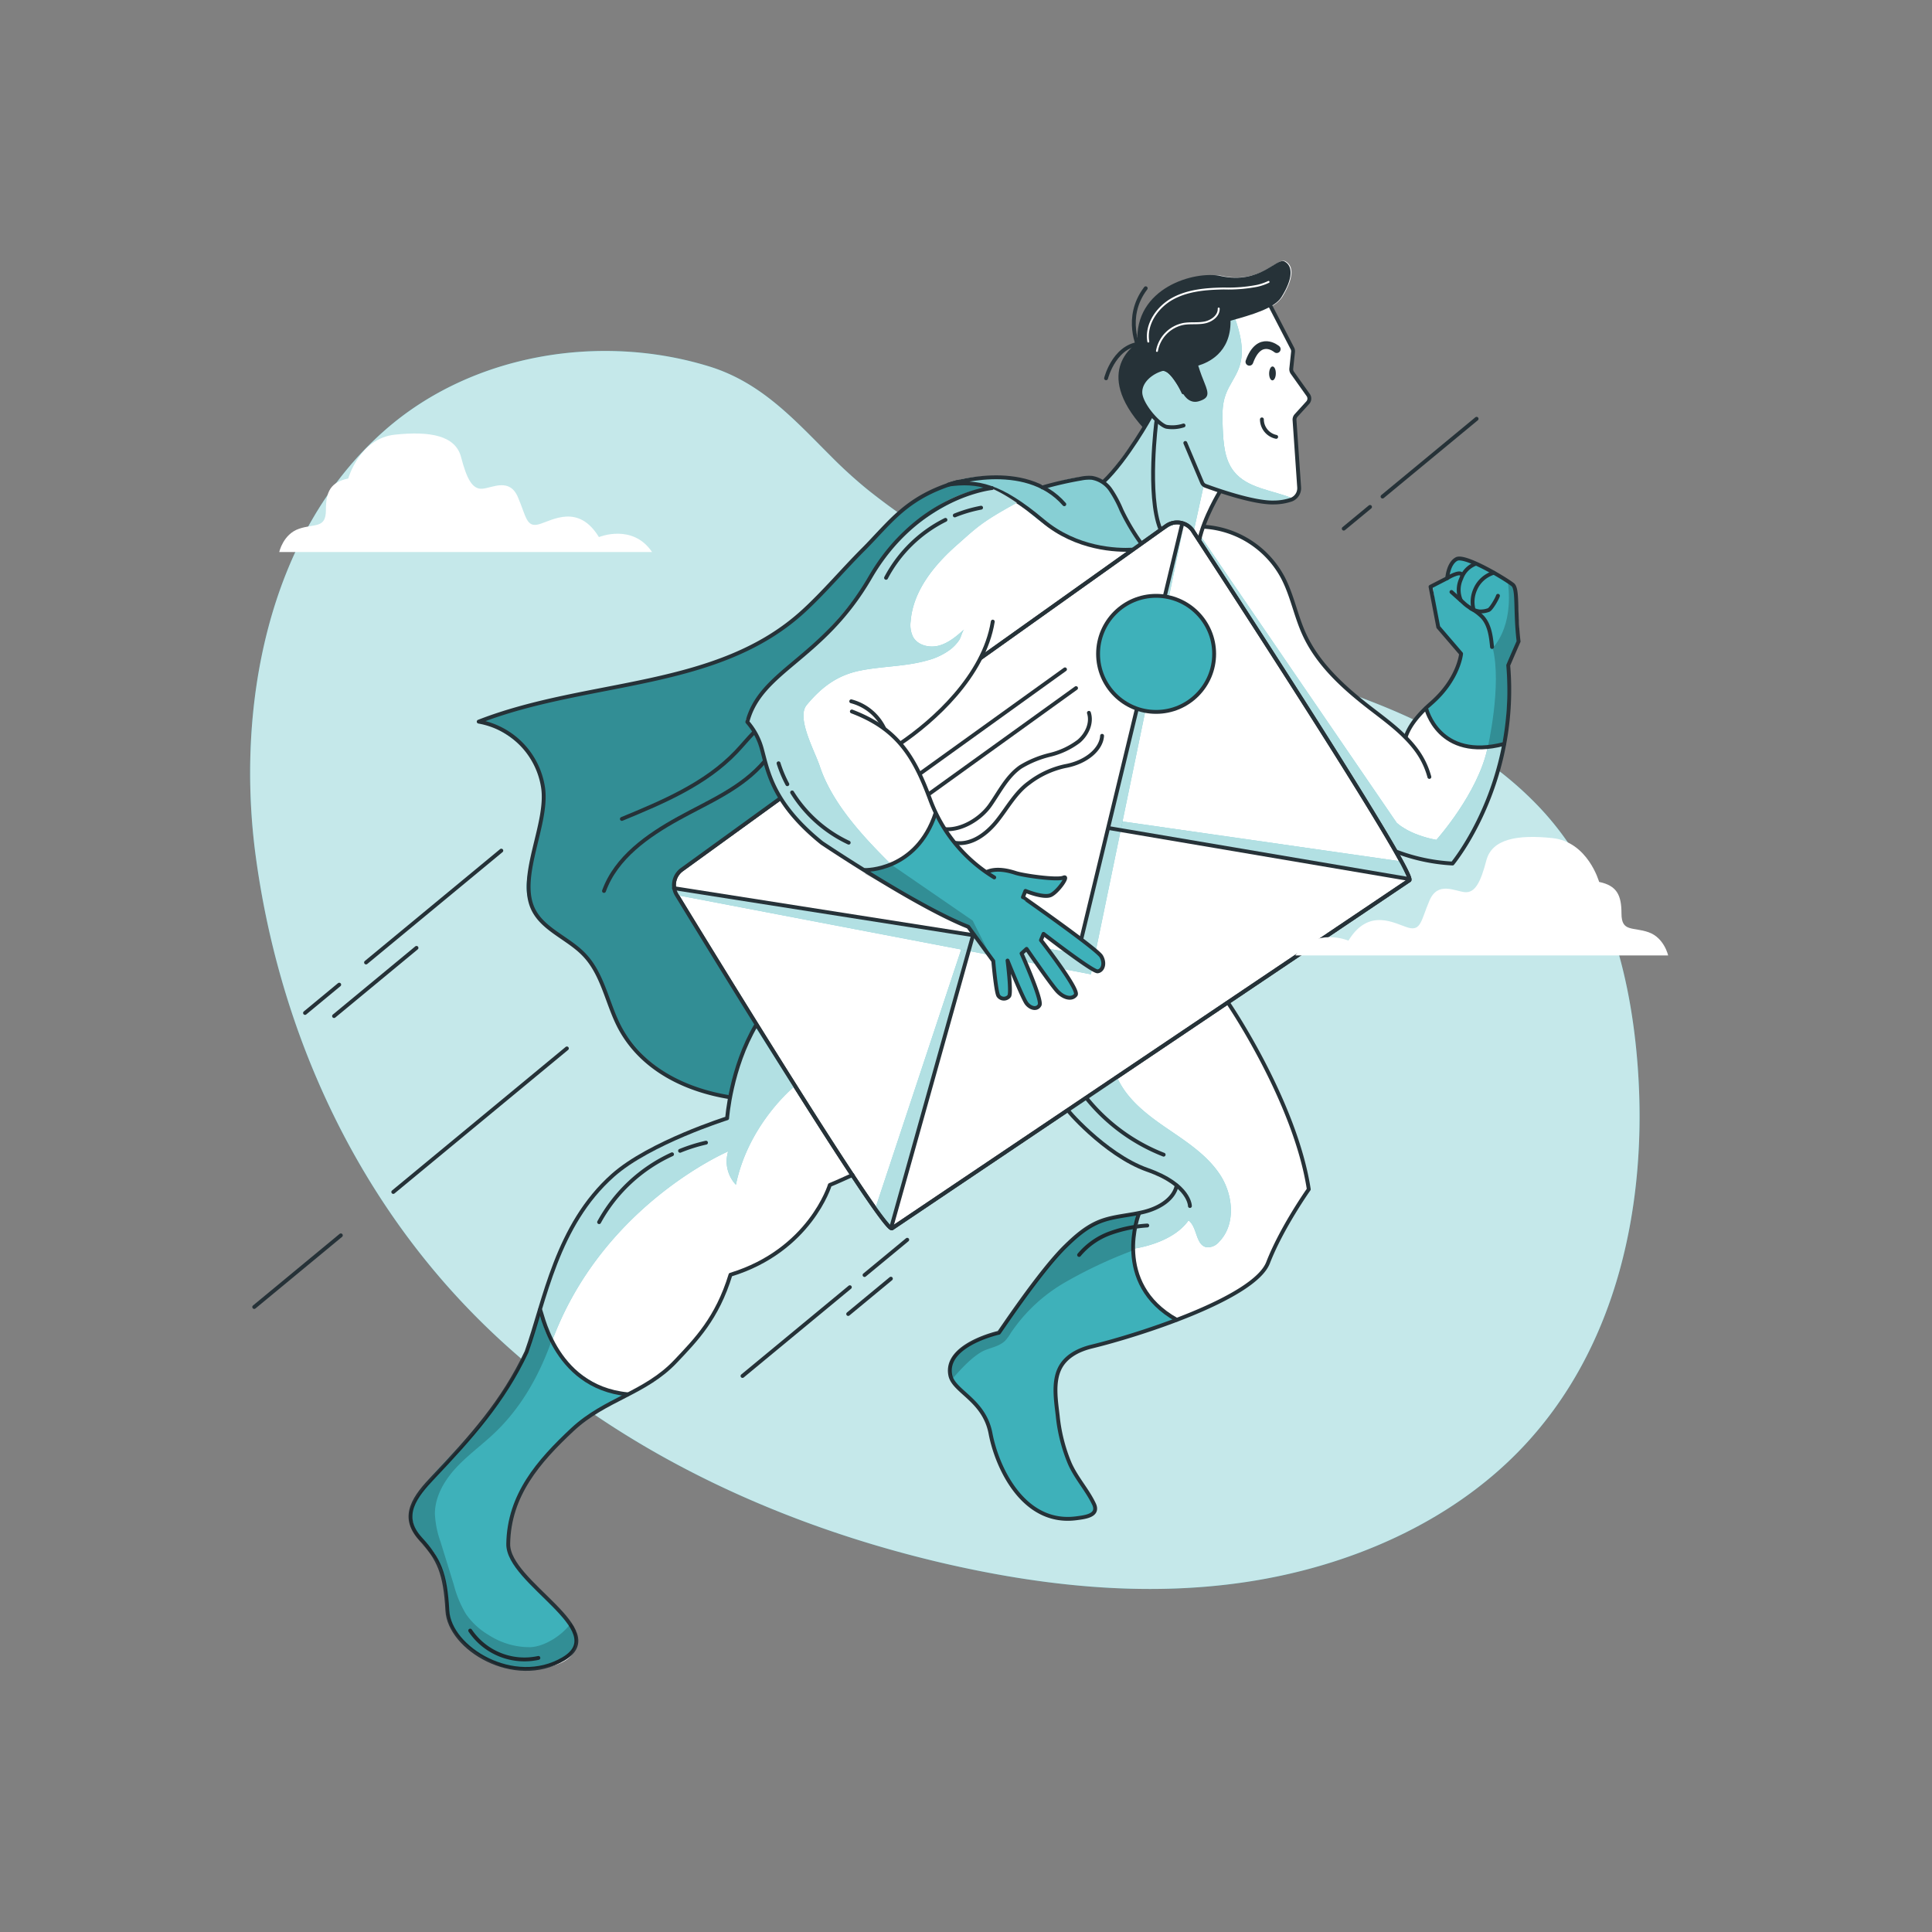 <svg xmlns="http://www.w3.org/2000/svg" viewBox="0 0 500 500"><rect x="0" y="0" width="500" height="500" fill="#808080" stroke="none"/><g id="freepik--background-simple--inject-38"><g id="freepik--background-simple--inject-38"><path d="M214.89,117.92c-9.26-9.23-17.81-18.9-31.3-23.07-28-8.66-61.23-3.39-83.81,16.34C68.5,138.52,61.15,184.38,66.19,221.65c5.72,42.23,23.31,83,52.65,114.57,32.08,34.54,77.07,57,124.64,68.18,25.69,6,52.66,9,79.16,5s52.57-15.26,70.85-34.26c25.4-26.37,32.93-64.2,30.35-99.1-1.81-24.46-8.57-49.45-25.69-67.37-31.92-33.4-84.51-35.9-126.06-54-17-7.41-33.23-16.52-47.5-27.91A120.34,120.34,0,0,1,214.89,117.92Z" style="fill:#3EB1BA"></path><path d="M214.89,117.92c-9.26-9.23-17.81-18.9-31.3-23.07-28-8.66-61.23-3.39-83.81,16.34C68.5,138.52,61.15,184.38,66.19,221.65c5.72,42.23,23.31,83,52.65,114.57,32.08,34.54,77.07,57,124.64,68.18,25.69,6,52.66,9,79.16,5s52.57-15.26,70.85-34.26c25.4-26.37,32.93-64.2,30.35-99.1-1.81-24.46-8.57-49.45-25.69-67.37-31.92-33.4-84.51-35.9-126.06-54-17-7.41-33.23-16.52-47.5-27.91A120.34,120.34,0,0,1,214.89,117.92Z" style="fill:#fff;opacity:0.7"></path></g></g><g id="freepik--Character--inject-38"><g id="freepik--character--inject-38"><path d="M390.51,172.3l2.72-5.84s0-.17,0-.46h0s-.33-9.81-.76-12.85c-.32-2.28-1.3-2.6-1.78-2.61a8.61,8.61,0,0,0-2.24-1.36,59.11,59.11,0,0,0-6.88-3.59c-2.35-1.22-4.35-1.92-5.19-.59a12.38,12.38,0,0,0-.93,1.76c-.07.17-.13.33-.19.5l0,.1a10,10,0,0,0-.38,1.5l-3.4,2.47-1,.52,2,10.45,5.9,6.88s0,.28-.12.72a20.53,20.53,0,0,1-4.46,8.86,29,29,0,0,0-2.35,2.5c-.26.25-.51.5-.79.74-4.27,3.73-5.91,6.59-6.62,8.75l0,.14a92.66,92.66,0,0,0-9.44-7.85c-.72-.56-7.38-6.38-12.12-10.89l-3.63-5.94c1.17,2.15-.93-1.81-1.12-2.22-2.12-4.72-3-9.93-5.46-14.51-3.66-7-12.19-12.31-20.53-13.4l4-9-3.92-1.57a1.45,1.45,0,0,0,.38.22c.88.32,2.59.94,4.66,1.6,13.8,5.28,17.66,2,18,1.74a3.18,3.18,0,0,0,1.56-3l-1.2-17.41a1.56,1.56,0,0,1,.42-1.18l3-3.31a1.6,1.6,0,0,0,.12-2l-4.09-5.75a1.57,1.57,0,0,1-.29-1.09l.46-4.32a1.49,1.49,0,0,0-.17-.9l-5.61-10.83a7.64,7.64,0,0,0,2.77-2.39c3.07-5,3-8.09.85-9.26s-6.26,6-16.6,3.74C310.9,70.31,300,80.51,296,88.57l4.25-9.79c-4.29,5.66-6.68,7.39-5.79,10-.09.06-.25.16-.45.31-3.69,2.93-4,5.87-4,5.87-1,3.5.38,8.74,6.29,15.58l-10.47,14a6.51,6.51,0,0,0-2.64-1c-4.29-.7-10.55,1.52-12.45,2.25-1.08-.28-2.12-.53-3.11-.74a28,28,0,0,0-9-1.56,31.12,31.12,0,0,0-9.54.49,33.94,33.94,0,0,0-5.27,1.93,26.21,26.21,0,0,0-4.46,2.24,34,34,0,0,0-4.24,2.74,56.12,56.12,0,0,0-11,10.2L220.84,145q-1.8,1.89-3.57,3.8A164.69,164.69,0,0,1,200.2,164a81.59,81.59,0,0,1-18.54,8.35c-4.5,1.44-9.21,2.68-13.91,3.8-5,1.08-10.1,2-15.19,3-2.6.44-5.25,1-7.82,1.62-2.79.61-5.57,1.27-8.33,2a59.77,59.77,0,0,0-9.63,2.95c-.9.32-1.8.66-2.69,1,.62.13,1.23.28,1.83.46a31.37,31.37,0,0,1,9.48,6.13,24.4,24.4,0,0,1,5.49,13.27c-.08,4.3-1.51,9.21-2.61,14-1.54,5.13-2.79,9.59-.78,13.51a10.52,10.52,0,0,0,2,3.27,19.78,19.78,0,0,0,4.06,3.71c2.79,2.18,6,4.32,8.48,6.86a59.84,59.84,0,0,1,4.72,9,37.79,37.79,0,0,0,2.54,6.24c.44,1,.9,2,1.42,2.95a10.93,10.93,0,0,0,.94,1.58,32.67,32.67,0,0,0,12.41,11.28,32.16,32.16,0,0,0,15.08,4.9h0a52.52,52.52,0,0,0-.77,5.45A60,60,0,0,0,178,293.3c-6.35,2.65-14.16,6.46-19.13,10.88A49.39,49.39,0,0,0,149,316.4,74.47,74.47,0,0,0,141.81,333c-.76,2.29-1.45,4.56-2.12,6.76l-.06-.14c0,.26-.09.52-.13.78-.82,2.73-1.61,5.36-2.43,7.8-3.26,7.53-8.66,15-11.3,18.94h0c-1.38,1.77-2.82,3.5-4.3,5.21-3.2,3.53-7.25,7.67-10.36,11.32a29.06,29.06,0,0,0-2.74,3.44,16,16,0,0,0-1.71,2.84c-2.37,5.52,2.86,9.36,6.55,14.07,0,0,.06.1.1.15a23.62,23.62,0,0,1,2.22,7.82,27.94,27.94,0,0,0,.67,7.31,12.36,12.36,0,0,0,3.14,5,22,22,0,0,0,6.38,5,28.11,28.11,0,0,0,3.73,1.9c3.74,1.49,16.09,1.4,18.85-3.39a9.73,9.73,0,0,0,.46-.91,4.29,4.29,0,0,0,.59-1.92,5.64,5.64,0,0,0-1.86-5c-.08.1.34.36.26.47-4.38-6.54-16.13-14.12-16-20.77.19-12.65,7.85-21.39,16.59-29.58,8.5-8,18.89-9.34,26.79-17.76,5.1-5.43,10.68-11,14.14-22.34,20.59-6.28,25.71-23.22,25.71-23.22,2.12-.86,3.86-1.69,5.82-2.56,5.64,8.53,9.68,14.15,10.27,13.78l45.36-30.51c1,1.19,10,11.8,18.67,14.63l.25.09,9.11,4.57c-1.56,5.54-9.24,7.13-9.24,7.13l0,.09-.69.14c-1.62-.06-10.67,0-18.49,8.47-3.71,3.6-8.6,10.13-12.24,15.22-3,4.18-5.06,7.21-5.06,7.21a31.21,31.21,0,0,0-4,1.24c-8.43,3.05-9.16,6.66-8.68,8.74a6,6,0,0,0,.11,1A6.36,6.36,0,0,0,248,359a17.55,17.55,0,0,0,2.94,2.74,19.86,19.86,0,0,1,3.95,4.79,54,54,0,0,1,2.39,8.34c1.29,5.51,7.77,17.76,16.78,18.29a19.67,19.67,0,0,0,6.45-.48c1.48-.28,2.93-.78,3.08-2a1.87,1.87,0,0,0,.12-.31s-.06-.09-.15-.26a3.43,3.43,0,0,0-.28-.86,58.3,58.3,0,0,0-4.1-6.63,52.54,52.54,0,0,1-5.13-15.13c-.05-.34-.09-.67-.13-1-.18-1.53-.42-3.23-.53-4.94,0-.18,0-.36,0-.53a15.87,15.87,0,0,1,1.46-7.52c1.71-2.76,4.85-4.25,7.94-5,2.17-.52,4.87-1.25,7.87-2.14a75.32,75.32,0,0,0,10.86-3.55c12.08-4.34,24.61-10.23,26.85-16,3.55-9.13,10.53-19,10.53-19C335.41,285,318,259.56,318,259.56l46.9-31.74c.42-.26-1.26-3.56-4.27-8.76l.82,1.3v0h0c3.08,1.76,8.69,2.55,12,2.88l.73.07a10.14,10.14,0,0,0,1.56.06c3.58-3.16,6.77-9.14,8.91-15a77.48,77.48,0,0,0,5.63-21.7,48,48,0,0,0,.39-10.65C390.68,174.8,390.62,173.56,390.51,172.3Zm-95.38-59.7c.38-.62.74-1.19,1.06-1.72l0,0,.11-.26c1.07-1.76,1.7-2.91,1.7-2.91l-.4-.09.13-.3.27.39A25.28,25.28,0,0,1,295.13,112.6Z" style="fill:#fff"></path><path d="M369.23,184s3.7,12.27,19.41,8.84c0,0,3.23-8,1.52-20.18l2.87-6.18s-.85-9.67-.71-11.11.17-4.44-4.35-6.29-10.23-6.59-11.82-4.06-1.39,3.75-1.39,3.75l-4,2.94,1.5,10.6,5.91,6.89s-.78,6.26-3.93,9A26.49,26.49,0,0,0,369.23,184Z" style="fill:#3EB1BA"></path><path d="M385,193.56s3.76-16.31,1.3-25.9c0,0,5.51-5.1,3.93-17.11,0,0,1.61-.45,2,2.59S393,166,393,166l-2.68,6.18s-.2,14.1-1.08,19.68C389.23,191.86,389,193.09,385,193.56Z" style="opacity:0.2"></path><path d="M310.82,138.91l50.62,74s3,3.07,10.29,4.45c0,0,10.78-12,13.24-23.79l4-.8s-4.64,23.28-13,30.72c0,0-10.09-.51-14.59-3.1l-50.93-80.59Z" style="fill:#3EB1BA"></path><path d="M310.82,138.91l50.62,74s3,3.07,10.29,4.45c0,0,10.78-12,13.24-23.79l4-.8s-4.64,23.28-13,30.72c0,0-10.09-.51-14.59-3.1l-50.93-80.59Z" style="fill:#fff;opacity:0.6"></path><path d="M311.73,136.33A24.91,24.91,0,0,1,332,149.47c2.4,4.58,3.33,9.79,5.46,14.51,3.52,7.81,10.1,13.8,16.87,19.06,4.26,3.3,8.73,6.47,12,10.76a20.79,20.79,0,0,1,3.59,7.27" style="fill:none;stroke:#263238;stroke-linecap:round;stroke-linejoin:round"></path><path d="M363.78,190.74c.72-2.16,2.35-5,6.62-8.74,7.16-6.25,7.73-12.82,7.73-12.82l-5.91-6.89-2-10.44,4.32-2.22s.25-3.78,2.4-4.94,12.3,4.88,14.53,6.6c1.44,1.12.58,6.58,1.54,14.71-1.55,3.51-2.68,6.18-2.68,6.18,2.59,30.86-14.42,51.3-14.42,51.3a48.32,48.32,0,0,1-14.6-3.1" style="fill:none;stroke:#263238;stroke-linecap:round;stroke-linejoin:round"></path><path d="M375.64,153.2l3.12,2.8a9.33,9.33,0,0,0,1.45,1.14,5.45,5.45,0,0,0,2.67,1.1,6,6,0,0,0,2.38-.37c.69-.3,2.21-3,2.41-3.68" style="fill:none;stroke:#263238;stroke-linecap:round;stroke-linejoin:round"></path><path d="M369.08,183.29s3.21,13.73,20.19,9.24" style="fill:none;stroke:#263238;stroke-linecap:round;stroke-linejoin:round"></path><path d="M381.84,145.93a6.27,6.27,0,0,0-3.68,3.82,6.84,6.84,0,0,0-.12,5.55" style="fill:none;stroke:#263238;stroke-linecap:round;stroke-linejoin:round"></path><path d="M386.58,148.24a7.6,7.6,0,0,0-4.8,4.32,7.86,7.86,0,0,0-.43,5.15" style="fill:none;stroke:#263238;stroke-linecap:round;stroke-linejoin:round"></path><path d="M380.68,157.46a12.79,12.79,0,0,1,3,2.26c1.84,2.05,2.19,5,2.46,7.72" style="fill:none;stroke:#263238;stroke-linecap:round;stroke-linejoin:round"></path><path d="M374.52,149.63s3.25-2,3.8-.92" style="fill:none;stroke:#263238;stroke-linecap:round;stroke-linejoin:round"></path><path d="M161.81,361.31s-19.13-4.95-21.92-21.48a91.47,91.47,0,0,1-11.08,22.69c-7.47,10.75-22.28,23.08-22.34,27.39s.83,6.95,4.71,10.57,4.3,13.18,4.45,15.43a16.79,16.79,0,0,0,7.13,11.73c5.56,4,14.53,5.65,21.13,2.94s6.11-7.77,3.9-10.24-15.51-14.67-16-18.8.94-12.54,5.35-19.22S152.4,365.41,161.81,361.31Z" style="fill:#3EB1BA"></path><path d="M315.69,127.27s-4.09,6.69-5.32,12.52" style="fill:none;stroke:#263238;stroke-linecap:round;stroke-linejoin:round"></path><path d="M319.56,82.22c1.44,4.11,2.59,8.64,1.17,12.75-.87,2.53-2.64,4.66-3.54,7.17-1,2.73-.87,5.73-.75,8.63.17,3.92.44,8.12,2.86,11.2,3.53,4.5,10.08,4.85,15.36,7.07,0,0-3.55,3.85-18.11-1.74l-5-1.81-2.65,12.12s-1.56-2.62-4-2.22-8.92,5.23-8.92,5.23-3.72-3.68-4.55-6.16-3.1-8.42-5.74-9.79c0,0,11-13.32,12.22-16.93,0,0-6.24-8.22.92-11.45s11.09,5,11.09,5L307.4,90.62,317,82.5Z" style="fill:#3EB1BA"></path><path d="M319.56,82.22c1.44,4.11,2.59,8.64,1.17,12.75-.87,2.53-2.64,4.66-3.54,7.17-1,2.73-.87,5.73-.75,8.63.17,3.92.44,8.12,2.86,11.2,3.53,4.5,10.08,4.85,15.36,7.07,0,0-3.55,3.85-18.11-1.74l-5-1.81-2.65,12.12s-1.56-2.62-4-2.22-8.92,5.23-8.92,5.23-3.72-3.68-4.55-6.16-3.1-8.42-5.74-9.79c0,0,11-13.32,12.22-16.93,0,0-6.24-8.22.92-11.45s11.09,5,11.09,5L307.4,90.62,317,82.5Z" style="fill:#fff;opacity:0.6"></path><path d="M328.59,78.81l5.88,11.36a1.52,1.52,0,0,1,.17.89l-.46,4.33a1.59,1.59,0,0,0,.28,1.08l4.1,5.76a1.58,1.58,0,0,1-.13,2l-3,3.3a1.6,1.6,0,0,0-.41,1.18l1.2,17.41a3.17,3.17,0,0,1-2,3.17,14.15,14.15,0,0,1-4.49.75c-5.23.18-15.13-3.34-17.73-4.3a1.57,1.57,0,0,1-.91-.86l-4.33-10.24" style="fill:none;stroke:#263238;stroke-linecap:round;stroke-linejoin:round"></path><path d="M306.26,101.54s-3-6.72-5.57-6-5.64,3-5.57,6.06,4.77,8.38,6.77,8.85a9.35,9.35,0,0,0,4.41-.34" style="fill:none;stroke:#263238;stroke-linecap:round;stroke-linejoin:round"></path><path d="M330.18,96.65c0,1-.41,1.8-.89,1.79s-.86-.82-.84-1.81.41-1.8.89-1.79S330.2,95.66,330.18,96.65Z" style="fill:#263238"></path><path d="M326.58,108.54a4.65,4.65,0,0,0,3.69,4.52" style="fill:none;stroke:#263238;stroke-linecap:round;stroke-linejoin:round"></path><path d="M330.42,90.36s-4.47-3.89-7.08,3.27" style="fill:none;stroke:#263238;stroke-linecap:round;stroke-linejoin:round;stroke-width:2px"></path><path d="M297.06,107.57l.78.17s-6.09,11.07-12.22,16.93" style="fill:none;stroke:#263238;stroke-linecap:round;stroke-linejoin:round"></path><path d="M299.28,109s-2.5,19.1,1,27.9" style="fill:none;stroke:#263238;stroke-linecap:round;stroke-linejoin:round"></path><path d="M294.85,90.29s-4.12-8.08,1.66-15.69" style="fill:none;stroke:#263238;stroke-linecap:round;stroke-linejoin:round"></path><path d="M296.44,88.9c-7.85-.43-10.19,9-10.19,9" style="fill:none;stroke:#263238;stroke-linecap:round;stroke-linejoin:round"></path><path d="M332.48,67.69c-2.12-1.18-6.26,6-16.6,3.74-6.59-1.42-22.43,2.93-21.51,17.35,0,0-12.09,7,1.66,22.13l1.77-4.11s-5.73-6.14-.78-9.25c4.38-2.74,4.94-2.41,9.11,4.22,0,0,1.4,2.9,4.12,2.08s2.6-1.95,1.5-4.68c-.41-1-1.09-2.7-1.65-4.56,2.48-.71,8.44-3.27,8.36-11.49V83c5.27-1.46,11.35-3.18,13.17-6.1C334.7,72,334.6,68.86,332.48,67.69Z" style="fill:#263238"></path><path d="M297.18,88.4c-.76-4.49,2.33-8.94,6.32-11.12s8.71-2.54,13.26-2.62a39,39,0,0,0,8.65-.7,14.22,14.22,0,0,0,2.89-1" style="fill:none;stroke:#fff;stroke-linecap:round;stroke-linejoin:round;stroke-width:0.5px"></path><path d="M299.42,90.82a8.67,8.67,0,0,1,6.93-7c1.81-.3,3.69,0,5.49-.38s3.64-1.76,3.56-3.6" style="fill:none;stroke:#fff;stroke-linecap:round;stroke-linejoin:round;stroke-width:0.5px"></path><path d="M253.93,170.2l47.88-34.09a4.89,4.89,0,0,1,7.05,1.5s58.13,88.81,55.88,90.21L230.85,317.89c-2.29,1.44-55.68-86.24-55.68-86.24a4.91,4.91,0,0,1,1.31-6.6l25.36-18.37" style="fill:none;stroke:#263238;stroke-linecap:round;stroke-linejoin:round"></path><path d="M288.93,278.4c2.38,5.79,7.59,9.86,12.75,13.4s10.64,7,14.07,12.22,4.13,12.88-.24,17.35a3.82,3.82,0,0,1-3.27,1.41c-2.84-.56-2.34-5.2-4.65-6.94-3.49,4.94-10.7,6.84-14.74,7.41l2.15-9.44s5.29-.59,9.25-6.25c0,0-.16-2.54-9.37-5.54s-18.77-14.75-18.77-14.75Z" style="fill:#3EB1BA"></path><path d="M288.93,278.4c2.38,5.79,7.59,9.86,12.75,13.4s10.64,7,14.07,12.22,4.13,12.88-.24,17.35a3.82,3.82,0,0,1-3.27,1.41c-2.84-.56-2.34-5.2-4.65-6.94-3.49,4.94-10.7,6.84-14.74,7.41l2.15-9.44s5.29-.59,9.25-6.25c0,0-.16-2.54-9.37-5.54s-18.77-14.75-18.77-14.75Z" style="fill:#fff;opacity:0.6"></path><path d="M304.09,341.45s-14.75-7.68-9.55-27.4c0,0-10.12-.91-18.74,8.46s-17.3,22.43-17.3,22.43-12.76,3.86-12.63,8.76,3.81,7.12,6.33,9.12,3.62,6.52,4.91,12,7.77,17.76,16.78,18.29,9.64-2.79,9.64-2.79-1.91-3.37-4.39-7.52-5.86-14-5.94-21.85,3.11-11.32,8.62-12.61S297.37,345.07,304.09,341.45Z" style="fill:#3EB1BA"></path><path d="M276.64,287.61c-1.55-1.56,9.1,11.22,20.31,15.15,11,3.87,11,9.36,11,9.36" style="fill:none;stroke:#263238;stroke-linecap:round;stroke-linejoin:round"></path><path d="M317.84,259.56s17.37,25.42,20.87,48.23c0,0-7,9.88-10.54,19S295,345.46,282.6,348.47c-3.36.81-6.8,2.48-8.37,5.73-1.75,3.62-.93,8.42-.49,12.26a42.7,42.7,0,0,0,3.13,12.32c1.66,3.75,4.5,6.78,6.24,10.44,1.42,3-2.24,3.4-4.48,3.7C264.86,394.79,258,379.75,256.35,371s-9.55-10.82-10.41-15.09c-1.59-7.88,12.56-11,12.56-11-.27.57,10.51-15.84,17.3-22.43,2.62-2.56,5.46-5.06,9-6.42s7.59-1.5,11.35-2.45,7.6-3.2,8.37-6.76" style="fill:none;stroke:#263238;stroke-linecap:round;stroke-linejoin:round"></path><path d="M294.73,314.17s-7.08,17.93,9.79,27.39" style="fill:none;stroke:#263238;stroke-linecap:round;stroke-linejoin:round"></path><path d="M281.28,284.31a48.19,48.19,0,0,0,19.87,14.52" style="fill:none;stroke:#263238;stroke-linecap:round;stroke-linejoin:round"></path><path d="M296.91,317.16a34.82,34.82,0,0,0-9.64,2,18.74,18.74,0,0,0-8,5.62" style="fill:none;stroke:#263238;stroke-linecap:round;stroke-linejoin:round"></path><path d="M293.17,323.63a118,118,0,0,0-17.55,8.25A42.46,42.46,0,0,0,261.57,345a11.4,11.4,0,0,1-1.41,1.95c-1.33,1.33-3.29,1.73-5.05,2.4-3.88,1.48-8.58,7.63-8.5,7.24,0,0-5.76-7,11.89-11.69,0,0,9.06-13.23,15.14-19.92s9.51-9.78,20.59-10.91Z" style="opacity:0.2"></path><path d="M294,141.7l1.22-1.09a56.34,56.34,0,0,1-4.34-7.33c-1.32-3-2.75-8.87-7.86-9.7s-13,2.48-13,2.48-11.29-4.26-21.07-2c0,0-13.54,3.29-25,17.11s-20.48,24.17-42.45,31.21-48.71,9.42-56.87,14.43c0,0,15.22,5.17,16.16,17.68s-7.34,22.12-3.45,29.68,11.1,9.16,14.28,13.46,7.12,14.6,8.95,18.63S174.2,282.59,189,284c0,0,2.91-13.4,6.62-19l-20.42-33.37s-2.42-3.73,1.63-7,25-17.93,25-17.93-3.43-6.35-4.1-11.48a14.49,14.49,0,0,0-4.38-8.34s2.37-7.31,7.93-11.6,16.08-14.37,20.68-20.92,14.88-25.76,33.78-28.09a30.46,30.46,0,0,1,10.16,5.9C271.08,136.6,281.09,144.25,294,141.7Z" style="fill:#3EB1BA"></path><path d="M189,284s-12.6,0-23.33-11.72-8-17.61-12.82-23.24-13.44-9.14-15.51-14.89,2.67-19.88,3.36-24.81-2.5-19.14-16.07-22.55c0,0,15.88-5.84,29.7-7.9s33.24-7.31,42.17-12.53,24.09-20.81,27-24.17,13.68-14.83,22-16.76c6.7-1.55,10.31.84,10.31.84s-16,3.4-24.52,14.08c-6.85,8.54-8.24,15.17-17.43,23.88s-17.29,12.84-20.51,21.84c0,0,3.35,4.88,3.85,7.93s4.7,12.7,4.7,12.7l-25.36,18.37s-4,2.25-1.18,7.23,20.37,33,20.37,33S188.68,279.08,189,284Z" style="opacity:0.2"></path><path d="M271,125.94s10.51-3.56,13.85-1.56,10.38,16.82,10.38,16.82l-1.89,1.57s-14.69-1.37-19.95-5.18-12-11.88-24.09-12.77C249.32,124.82,256.1,122,271,125.94Z" style="fill:#fff;opacity:0.38"></path><path d="M247.81,124.72c-13.23,3.83-17.31,10.39-24.37,17.45-5.18,5.18-9.91,10.81-15.28,15.79-22.39,20.74-55.82,17.72-84.27,28.8a20.42,20.42,0,0,1,16.61,16.79c1.58,9.2-6.35,22.66-2.74,31.27,2.36,5.63,9.14,7.81,13.37,12.22,5,5.17,6,12.89,9.41,19.18,5.68,10.36,16.63,15.87,28.43,17.76" style="fill:none;stroke:#263238;stroke-linecap:round;stroke-linejoin:round"></path><path d="M195.15,189.52c-1.61,1.64-3.06,3.43-4.64,5.09-7.95,8.32-18.93,12.93-29.57,17.33" style="fill:none;stroke:#263238;stroke-linecap:round;stroke-linejoin:round"></path><path d="M197.92,197c-5.94,7-14.23,10.35-22.28,14.79s-16.19,10.15-19.33,18.79" style="fill:none;stroke:#263238;stroke-linecap:round;stroke-linejoin:round"></path><path d="M275.44,130.5c-10.22-11.76-30-5.09-30-5.09,7.56-1,13.29,0,24.47,9.39,8.73,7.33,19.18,7.68,23.22,7.45" style="fill:none;stroke:#263238;stroke-linecap:round;stroke-linejoin:round"></path><path d="M269.8,126.14a92.56,92.56,0,0,1,10-2.29,10.25,10.25,0,0,1,2.76-.19,7.37,7.37,0,0,1,4.86,3.11,29.4,29.4,0,0,1,2.8,5.22,56,56,0,0,0,5.07,8.57" style="fill:none;stroke:#263238;stroke-linecap:round;stroke-linejoin:round"></path><path d="M205.45,281.32s-11.75,9.54-15,25.29a8.8,8.8,0,0,1-2-8.63s-33,14.06-45.85,49.83l-2.77-8s4.44-25.18,20.4-36.38c16.14-11.34,27.91-14,27.91-14s2-17.43,7.52-23.66Z" style="fill:#3EB1BA"></path><path d="M205.45,281.36s-11.75,9.5-15,25.25a8.8,8.8,0,0,1-2-8.63s-33,14.06-45.85,49.83l-2.77-8s4.44-25.18,20.4-36.38c16.14-11.34,27.91-14,27.91-14s2-17.2,7.52-23.43Z" style="fill:#fff;opacity:0.6"></path><path d="M220.62,304.09c-2,.88-3.73,1.72-5.86,2.58,0,0-5.12,16.94-25.71,23.23-3.46,11.32-9,16.91-14.14,22.34-7.9,8.41-18.29,9.8-26.79,17.75-8.75,8.19-16.4,16.93-16.59,29.58-.16,10.08,26.95,22.32,14.25,29.78s-29.46-2.75-30-12.5-2.16-13.38-7-18.66c-5.36-5.89-1.3-11,3.41-15.95,9.7-10.25,18-19.47,24.07-32.35,4.74-13.23,7.77-32.77,22.35-45.71,9.54-8.47,29.57-14.77,29.57-14.77s.91-13,7.49-24.11" style="fill:none;stroke:#263238;stroke-linecap:round;stroke-linejoin:round"></path><path d="M139.73,339c.35-1,3,19.89,22.71,21.84" style="fill:none;stroke:#263238;stroke-linecap:round;stroke-linejoin:round"></path><path d="M173.92,298.73a40.84,40.84,0,0,0-18.87,17.56" style="fill:none;stroke:#263238;stroke-linecap:round;stroke-linejoin:round"></path><path d="M182.71,295.72a42.8,42.8,0,0,0-6.71,2.11" style="fill:none;stroke:#263238;stroke-linecap:round;stroke-linejoin:round"></path><path d="M121.69,422a16.93,16.93,0,0,0,17.64,7.07" style="fill:none;stroke:#263238;stroke-linecap:round;stroke-linejoin:round"></path><path d="M142.8,346.87c-3.4,9.49-8.21,18-15.67,24.78-3.16,2.88-6.64,5.44-9.49,8.64s-5.09,7.21-5.09,11.49A24.93,24.93,0,0,0,114,399q1.74,5.61,3.46,11.2a28.35,28.35,0,0,0,3.13,7.51,18.59,18.59,0,0,0,5.83,5.4,19.49,19.49,0,0,0,10.79,3.18c3.8-.14,8.38-3.15,10.58-6.26,0,0,3.06,2.9.3,7.69s-15.1,4.88-18.84,3.39-11.72-6.44-13.25-11.84.69-10.56-3-15.27-8.91-8.56-6.54-14.08,15.44-17.32,19.11-22.81,12.64-17.69,13.86-27.53Z" style="opacity:0.2"></path><polygon points="288.36 212.29 362.38 222.9 364.22 227.57 288.56 214.38 288.36 212.29" style="fill:#3EB1BA"></polygon><polygon points="288.36 212.29 362.38 222.9 364.22 227.57 288.56 214.38 288.36 212.29" style="fill:#fff;opacity:0.6"></polygon><polygon points="249.95 242.13 226.62 312.49 230.79 317.59 250.9 244.11 249.95 242.13" style="fill:#3EB1BA"></polygon><polygon points="249.95 242.13 226.62 312.49 230.79 317.59 250.9 244.11 249.95 242.13" style="fill:#fff;opacity:0.6"></polygon><polygon points="306.39 135.72 282.33 252.15 175.17 231.65 174.69 229.85 279 246.8 306.39 135.72" style="fill:#3EB1BA"></polygon><polygon points="306.39 135.72 282.33 252.15 175.17 231.65 174.69 229.85 279 246.8 306.39 135.72" style="fill:#fff;opacity:0.6"></polygon><circle cx="299.27" cy="169.39" r="15.06" transform="translate(-42.85 134.6) rotate(-23.7)" style="fill:#3EB1BA"></circle><line x1="301.46" y1="154.23" x2="305.95" y2="135.56" style="fill:none;stroke:#263238;stroke-linecap:round;stroke-linejoin:round"></line><line x1="230.72" y1="317.4" x2="251.81" y2="242.1" style="fill:none;stroke:#263238;stroke-linecap:round;stroke-linejoin:round"></line><line x1="286.93" y1="214.3" x2="364.5" y2="227.46" style="fill:none;stroke:#263238;stroke-linecap:round;stroke-linejoin:round"></line><line x1="238.29" y1="200.08" x2="275.62" y2="173.23" style="fill:none;stroke:#263238;stroke-linecap:round;stroke-linejoin:round"></line><line x1="240.28" y1="205.59" x2="278.48" y2="178.08" style="fill:none;stroke:#263238;stroke-linecap:round;stroke-linejoin:round"></line><path d="M244.59,214.58c4.28.34,9.2-2.69,11.64-6.17s4.38-7.5,7.9-9.94a26.75,26.75,0,0,1,7.65-3.13,20.11,20.11,0,0,0,7.45-3.53c2.09-1.81,3.42-4.72,2.58-7.33" style="fill:none;stroke:#263238;stroke-linecap:round;stroke-linejoin:round"></path><path d="M247.17,218.12c4.28.66,8.21-2.33,10.89-5.7s4.76-7.31,8.27-9.83a23.54,23.54,0,0,1,9.25-4.3c5.67-1,9.45-4.47,9.64-7.86" style="fill:none;stroke:#263238;stroke-linecap:round;stroke-linejoin:round"></path><circle cx="299.2" cy="169.22" r="15.02" style="fill:none;stroke:#263238;stroke-linecap:round;stroke-linejoin:round"></circle><path d="M253.93,170.2l47.88-34.09a4.89,4.89,0,0,1,7.05,1.5s58.13,88.81,55.88,90.21L230.85,317.89c-2.29,1.44-55.68-86.24-55.68-86.24a4.91,4.91,0,0,1,1.31-6.6l25.36-18.37" style="fill:none;stroke:#263238;stroke-linecap:round;stroke-linejoin:round"></path><line x1="279.86" y1="242.94" x2="294.18" y2="183.6" style="fill:none;stroke:#263238;stroke-linecap:round;stroke-linejoin:round"></line><line x1="174.42" y1="229.86" x2="252.03" y2="242.05" style="fill:none;stroke:#263238;stroke-linecap:round;stroke-linejoin:round"></line><path d="M223.88,225.16s12.07,1.47,18-14.08c0,0,7,10.35,12.73,14.22,0,0,2.44-.64,7.81.65a61.81,61.81,0,0,0,12.83,1.17s-1.33,4.67-4.29,4.76a12.14,12.14,0,0,1-5.54-1.32l-.66,1.63,19.85,14.86a3.07,3.07,0,0,1-.55,4.33l-14-9.7-.66,1.64s8.38,11.18,8.62,12.94-.16,1.88-1.51,2-3.34-1.94-3.34-1.94l-7.49-10.77-1.3,1.19s5.36,11,4.67,13.33-3.75-.91-3.75-.91l-4.16-9.77s1.63,7.71-.81,8.75-2.62-2.06-3.27-9.42l-6.48-8.85S231.64,231.27,223.88,225.16Z" style="fill:#3EB1BA"></path><polygon points="230.68 223.78 251.74 238.26 257.01 248.72 251.45 240.74 223.78 226.13 230.68 223.78" style="opacity:0.2"></polygon><path d="M263.05,130.18c-9.17,5-10.46,6.53-15.25,10.73-6,5.26-11.53,12-12.13,19.92a7,7,0,0,0,.63,4c1.26,2.25,4.34,2.93,6.82,2.22s4.5-2.47,6.43-4.18c-.53.47-.84,2.07-1.29,2.74a10.58,10.58,0,0,1-2.11,2.32,17,17,0,0,1-6.24,3c-5.49,1.57-11.52,1.47-17.2,2.6-6,1.19-10.09,4.29-13.94,8.92-2.73,3.28,2,11.75,3.37,15.79,3.18,9.68,11.3,18.37,18.54,25.53l-6.8,1.38s-18.35-9.71-22-18.48-5.71-16.21-8.87-20.33c0,0,2.67-6.29,14.41-16.62s17.81-20.51,22.36-26.7c6.14-8.37,20.3-16.26,26-16.78C255.73,126.22,258.17,126.63,263.05,130.18Z" style="fill:#3EB1BA"></path><path d="M263.19,130.11c-9.18,5-10.6,6.6-15.39,10.8-6,5.26-11.53,12-12.13,19.92a7,7,0,0,0,.63,4c1.26,2.25,4.34,2.93,6.82,2.22s4.5-2.47,6.43-4.18c-.53.47-.84,2.07-1.29,2.74a10.58,10.58,0,0,1-2.11,2.32,17,17,0,0,1-6.24,3c-5.49,1.57-11.52,1.47-17.2,2.6-6,1.19-10.09,4.29-13.94,8.92-2.73,3.28,2,11.75,3.37,15.79,3.18,9.68,11.3,18.37,18.54,25.53l-6.8,1.38s-18.35-9.71-22-18.48-5.71-16.21-8.87-20.33c0,0,2.67-6.29,14.41-16.62s17.81-20.51,22.36-26.7c6.14-8.37,21-16.21,26.7-16.73A45.91,45.91,0,0,1,263.19,130.11Z" style="fill:#fff;opacity:0.6"></path><path d="M233.13,192.33c8.29-5.65,21.49-17.24,23.8-31.46" style="fill:none;stroke:#263238;stroke-linecap:round;stroke-linejoin:round"></path><path d="M257.31,227.07a39.5,39.5,0,0,1-16.61-20.2c-4.29-11.64-8.81-18.39-20.24-22.74" style="fill:none;stroke:#263238;stroke-linecap:round;stroke-linejoin:round"></path><path d="M205,205.08a34.4,34.4,0,0,0,14.64,13" style="fill:none;stroke:#263238;stroke-linecap:round;stroke-linejoin:round"></path><path d="M201.49,197.54a32.07,32.07,0,0,0,2.27,5.41" style="fill:none;stroke:#263238;stroke-linecap:round;stroke-linejoin:round"></path><path d="M223.88,225.16s13.28.35,18.24-14.69" style="fill:none;stroke:#263238;stroke-linecap:round;stroke-linejoin:round"></path><path d="M247.1,133.39a36.37,36.37,0,0,1,6.8-2" style="fill:none;stroke:#263238;stroke-linecap:round;stroke-linejoin:round"></path><path d="M229.31,149.54a35,35,0,0,1,15.37-15" style="fill:none;stroke:#263238;stroke-linecap:round;stroke-linejoin:round"></path><path d="M220.3,181.5a13.17,13.17,0,0,1,8.48,6.92" style="fill:none;stroke:#263238;stroke-linecap:round;stroke-linejoin:round"></path><path d="M255.35,225.67c2.64-1.21,6-.23,7.58.28,2.16.67,10.68,1.87,12.29,1.17s-1.41,3.67-3.27,4.53-6.56-1.09-6.56-1.09l-.66,1.63S283.91,245.6,285,247.5s.35,3.74-.94,3.88-14-9.7-14-9.7l-.66,1.64s10,12.81,9,14.15-3.1.8-4.72-.9-8-11-8-11l-1.3,1.19s5.37,12,4.67,13.33-2.38.85-3.36-.4-4.94-11.1-4.94-11.1,1.05,8.28.43,9.19a1.74,1.74,0,0,1-2.8-.08c-.63-1-1.32-9-1.32-9l-6.48-8.85c-13.57-5.36-37.87-21.69-37.87-21.69-12.82-10.31-14-18.7-15.52-24.2a17.46,17.46,0,0,0-3.78-7.12c3.47-13.39,19.47-16.12,31.78-37.37s31.53-23.16,31.53-23.16" style="fill:none;stroke:#263238;stroke-linecap:round;stroke-linejoin:round"></path></g></g><g id="freepik--speed-lines--inject-38"><g id="freepik--speed-lines--inject-38"><line x1="88.21" y1="319.71" x2="65.79" y2="338.25" style="fill:none;stroke:#263238;stroke-linecap:round;stroke-linejoin:round"></line><line x1="146.71" y1="271.33" x2="101.78" y2="308.48" style="fill:none;stroke:#263238;stroke-linecap:round;stroke-linejoin:round"></line><line x1="87.79" y1="254.83" x2="78.94" y2="262.15" style="fill:none;stroke:#263238;stroke-linecap:round;stroke-linejoin:round"></line><line x1="129.74" y1="220.14" x2="94.73" y2="249.09" style="fill:none;stroke:#263238;stroke-linecap:round;stroke-linejoin:round"></line><line x1="107.79" y1="245.31" x2="86.45" y2="262.96" style="fill:none;stroke:#263238;stroke-linecap:round;stroke-linejoin:round"></line><line x1="219.94" y1="333.13" x2="192.16" y2="356.1" style="fill:none;stroke:#263238;stroke-linecap:round;stroke-linejoin:round"></line><line x1="234.79" y1="320.85" x2="223.74" y2="329.98" style="fill:none;stroke:#263238;stroke-linecap:round;stroke-linejoin:round"></line><line x1="230.56" y1="330.92" x2="219.51" y2="340.06" style="fill:none;stroke:#263238;stroke-linecap:round;stroke-linejoin:round"></line><line x1="354.56" y1="131.19" x2="347.76" y2="136.81" style="fill:none;stroke:#263238;stroke-linecap:round;stroke-linejoin:round"></line><line x1="382.14" y1="108.38" x2="357.8" y2="128.51" style="fill:none;stroke:#263238;stroke-linecap:round;stroke-linejoin:round"></line></g></g><g id="freepik--Clouds--inject-38"><g id="freepik--clouds--inject-38"><path d="M335.23,247.26h96.48s-1-4.58-5.07-6-7,0-7-4.82-1.21-7.24-5.79-8.2c0,0-2.89-10.37-12.06-11.34s-15.68.24-17.13,5.79-2.89,8.44-5.54,8.2-7-2.89-9.17,2.17-2.17,8-5.55,7-10.13-5.31-15.43,3.38C349,243.41,340.29,239.79,335.23,247.26Z" style="fill:#fff"></path><path d="M168.75,142.86H72.27s1-4.59,5.07-6,7,0,7-4.83,1.21-7.23,5.79-8.2c0,0,2.89-10.37,12.06-11.34s15.68.24,17.13,5.79,2.89,8.44,5.54,8.2,7-2.89,9.17,2.17,2.17,8,5.55,7S149.7,130.31,155,139C155,139,163.69,135.38,168.75,142.86Z" style="fill:#fff"></path></g></g></svg>